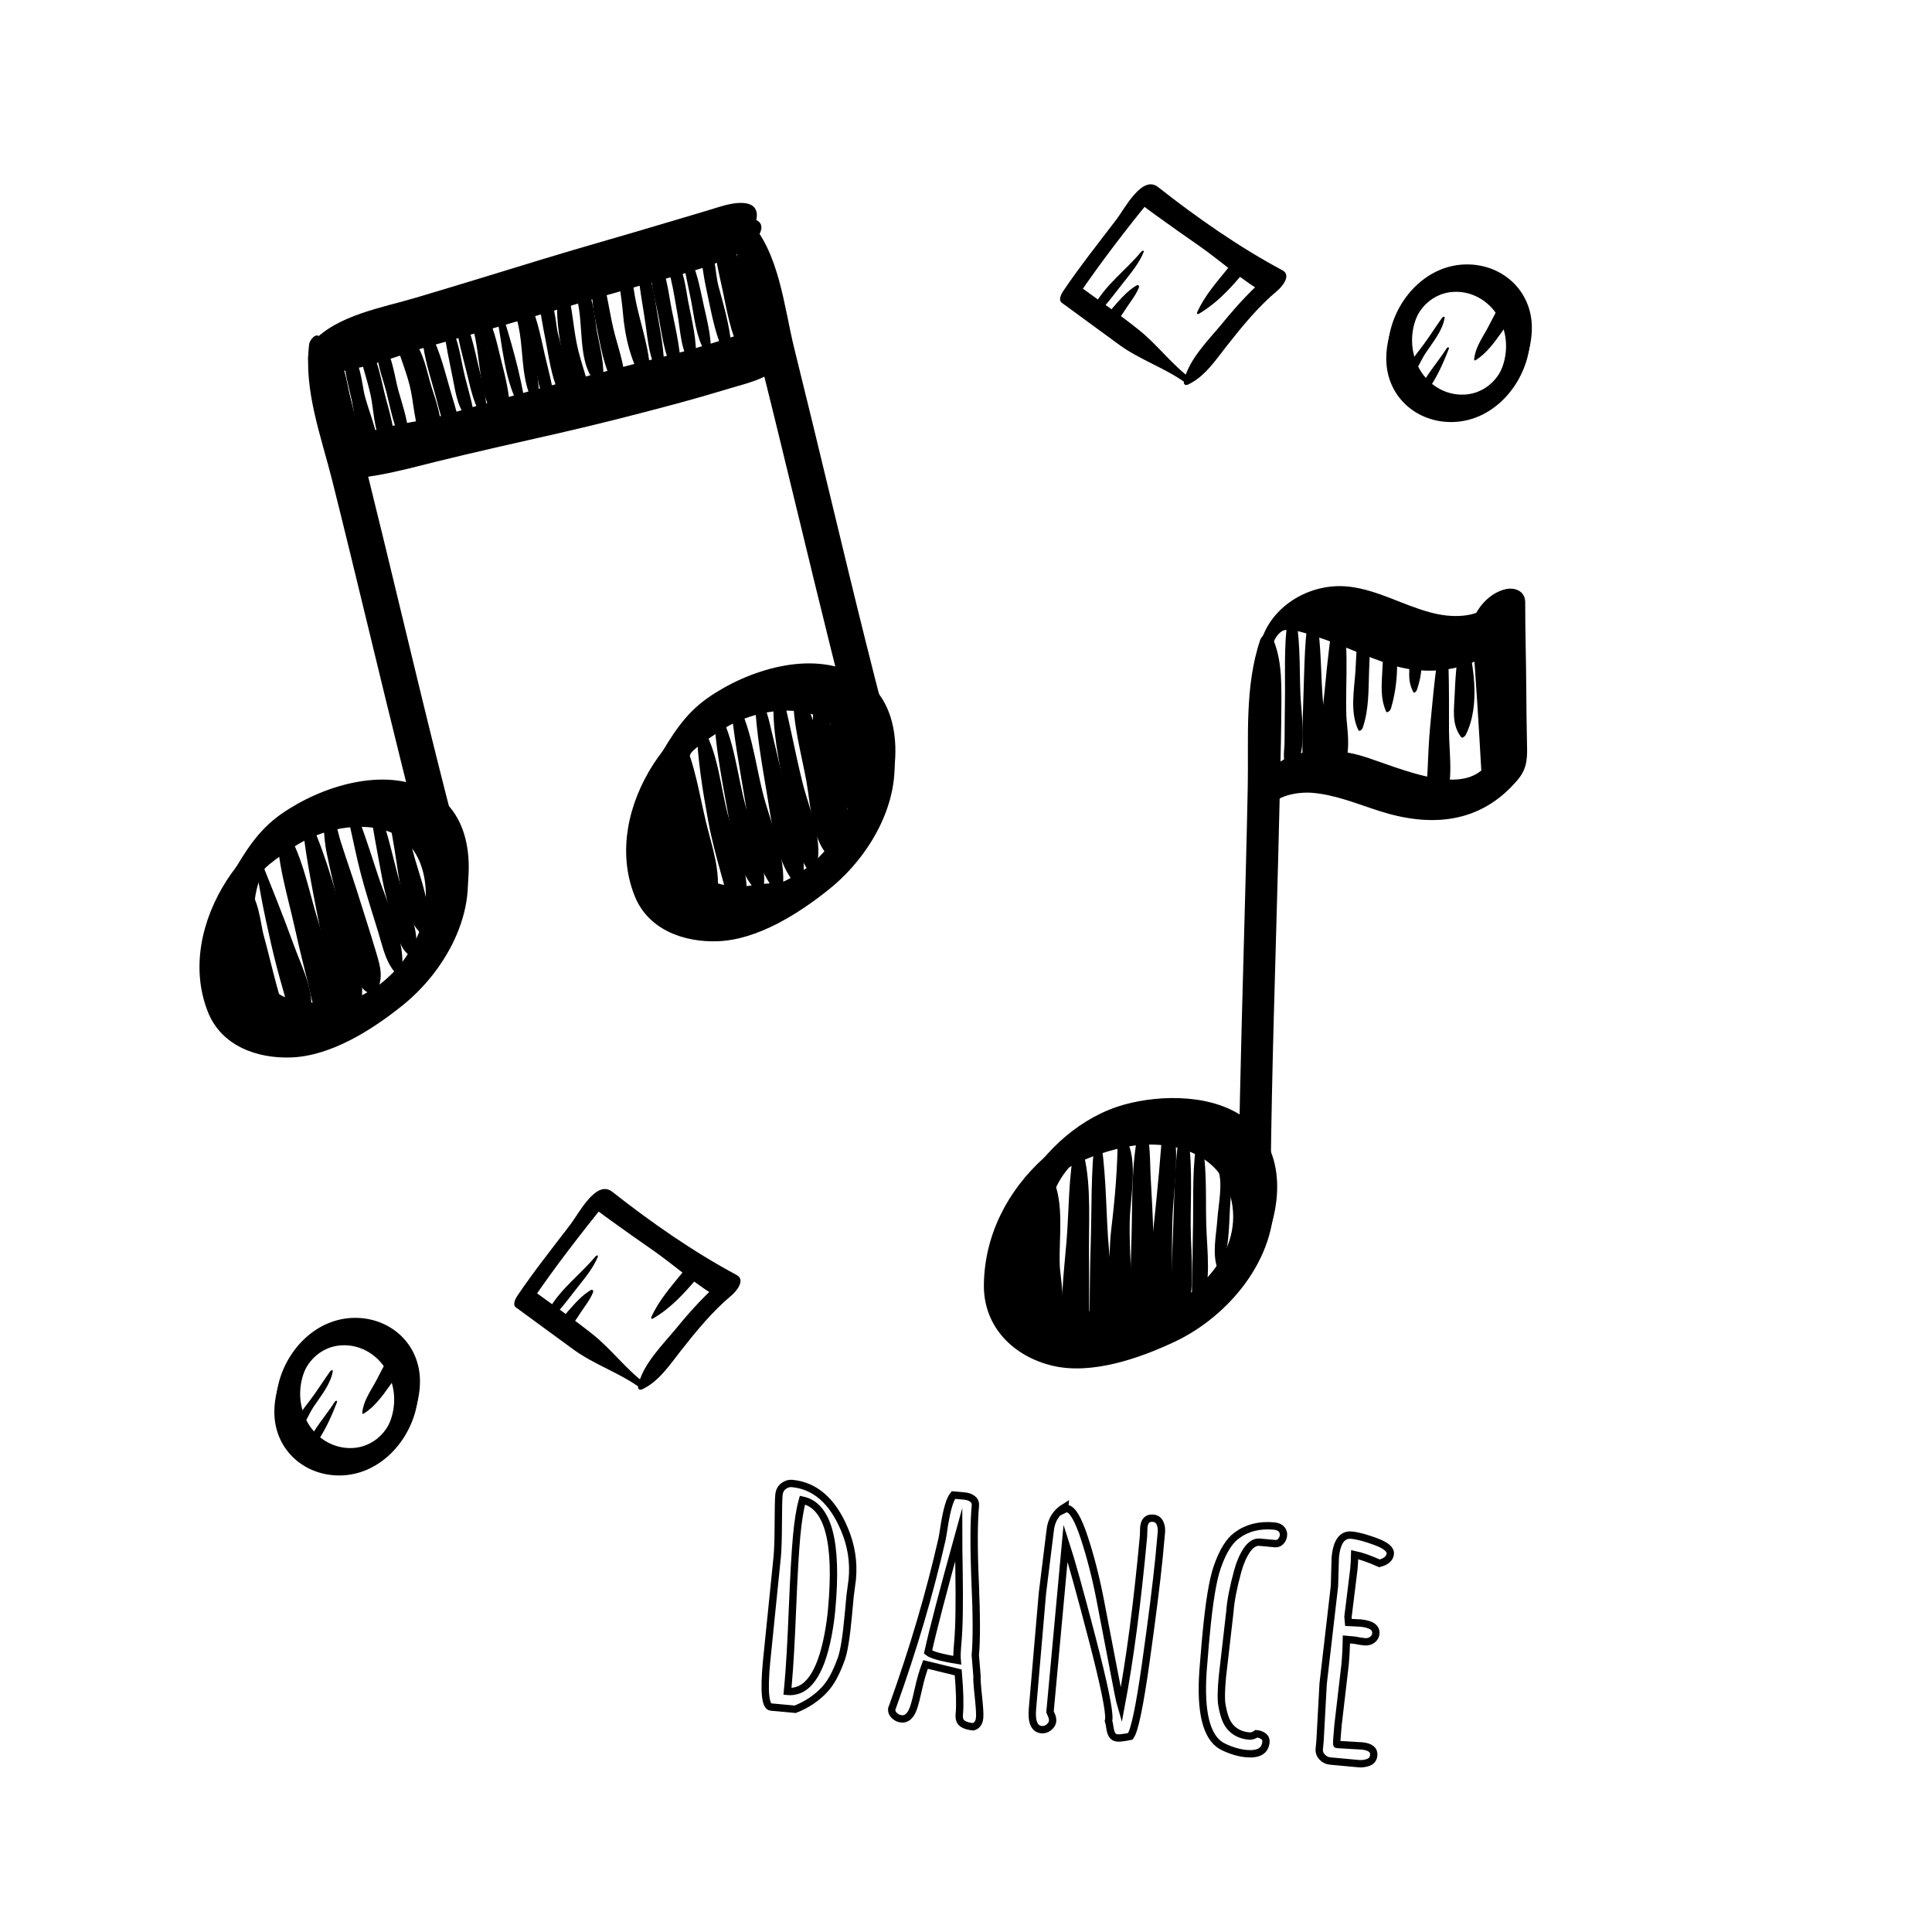 <?xml version="1.0" encoding="UTF-8" standalone="no"?>
<!-- Created with Inkscape (http://www.inkscape.org/) -->

<svg
   width="800"
   height="800"
   viewBox="0 0 211.667 211.667"
   version="1.1"
   id="svg16972"
   inkscape:version="1.1.2 (b8e25be833, 2022-02-05)"
   sodipodi:docname="musica.svg"
   xmlns:inkscape="http://www.inkscape.org/namespaces/inkscape"
   xmlns:sodipodi="http://sodipodi.sourceforge.net/DTD/sodipodi-0.dtd"
   xmlns="http://www.w3.org/2000/svg"
   xmlns:svg="http://www.w3.org/2000/svg">
  <sodipodi:namedview
     id="namedview16974"
     pagecolor="#505050"
     bordercolor="#ffffff"
     borderopacity="1"
     inkscape:pageshadow="0"
     inkscape:pageopacity="0"
     inkscape:pagecheckerboard="1"
     inkscape:document-units="mm"
     showgrid="false"
     units="px"
     inkscape:zoom="1.1830527"
     inkscape:cx="378.2587"
     inkscape:cy="383.75296"
     inkscape:window-width="2323"
     inkscape:window-height="1321"
     inkscape:window-x="2469"
     inkscape:window-y="-692"
     inkscape:window-maximized="1"
     inkscape:current-layer="layer1" />
  <defs
     id="defs16969">
    <clipPath
       clipPathUnits="userSpaceOnUse"
       id="clipPath2758">
      <path
         d="M 0,500 H 500 V 0 H 0 Z"
         id="path2756" />
    </clipPath>
    <clipPath
       clipPathUnits="userSpaceOnUse"
       id="clipPath3162">
      <path
         d="M 0,500 H 500 V 0 H 0 Z"
         id="path3160" />
    </clipPath>
  </defs>
  <g
     inkscape:label="Capa 1"
     inkscape:groupmode="layer"
     id="layer1">
    <g
       id="g2752"
       transform="matrix(1.836,0,0,-1.836,-423.741,262.127)">
      <g
         id="g2754"
         clip-path="url(#clipPath2758)">
        <g
           id="g2760"
           transform="translate(66.543,123.894)" />
        <g
           id="g2764"
           transform="translate(56.558,126.353)" />
        <g
           id="g2768"
           transform="translate(64.421,133.939)" />
        <g
           id="g2772"
           transform="translate(55.409,137.18)" />
        <g
           id="g2776"
           transform="translate(54.753,143.371)" />
        <g
           id="g2780"
           transform="translate(299.192,76.068)">
          <path
             d="m 0,0 c -2.323,-0.262 -4.288,-0.761 -6.087,-2.373 -2.186,-1.961 -3.568,-4.637 -3.599,-7.603 -0.024,-2.5 1.761,-4.257 4.083,-4.815 2.335,-0.561 5.184,0.43 7.305,1.429 3.22,1.516 6.109,4.969 5.906,8.7 -0.082,1.503 -0.8,2.964 -1.988,3.891 C 4.983,-0.274 4.2,0.101 3.437,0.347 2.166,0.756 1.204,0.526 -0.004,0.097 -0.102,0.062 -0.461,-0.266 -0.214,-0.34 c 0.748,-0.222 1.318,-0.431 2.123,-0.508 0.723,-0.068 1.487,-0.213 2.146,-0.529 1.138,-0.546 1.958,-1.751 2.147,-2.978 0.421,-2.734 -1.3,-5.426 -3.614,-6.751 -1.456,-0.833 -3.182,-1.242 -4.808,-0.707 -0.799,0.264 -1.607,0.255 -2.4,0.61 -0.755,0.337 -1.29,0.972 -1.596,1.723 -0.666,1.634 0.187,4.142 0.983,5.616 0.967,1.789 3.271,3.056 5.145,3.623 C -0.014,-0.219 0.151,0.018 0,0"
             style="fill:#000000;fill-opacity:1;fill-rule:nonzero;stroke:none"
             id="path2782" />
        </g>
        <g
           id="g2784"
           transform="translate(291.529,69.529)">
          <path
             d="M 0,0 C 0.889,1.076 1.564,2.726 2.813,3.447 3.886,4.068 5.028,4.484 6.233,4.756 8.772,5.326 11.92,4.652 12.682,1.889 13.618,-1.513 10.567,-4.384 7.64,-5.347 6.581,-5.695 4.988,-5.619 4.421,-6.801 3.666,-8.373 7.144,-7.312 7.519,-7.187 c 2.913,0.958 5.585,2.983 6.978,5.732 1.276,2.52 1.607,5.993 -0.844,7.905 C 11.738,7.945 8.607,7.95 6.365,7.331 3.808,6.624 1.631,4.666 0.328,2.392 -0.083,1.675 -0.435,0.774 -0.174,-0.044 -0.146,-0.131 -0.026,-0.032 0,0"
             style="fill:#000000;fill-opacity:1;fill-rule:nonzero;stroke:none"
             id="path2786" />
        </g>
        <g
           id="g2788"
           transform="translate(306.001,104.602)">
          <path
             d="m 0,0 c -0.948,-2.793 -0.692,-5.858 -0.749,-8.77 -0.063,-3.188 -0.15,-6.376 -0.237,-9.564 -0.082,-3.001 -0.164,-6.001 -0.229,-9.002 -0.031,-1.445 -0.056,-2.89 -0.074,-4.335 -0.01,-0.701 -0.019,-1.402 -0.017,-2.103 0.001,-0.696 0.35,-1.203 0.688,-1.783 0.125,-0.214 0.438,0.026 0.498,0.184 0.501,1.328 0.726,2.352 0.742,3.777 0.016,1.436 0.041,2.871 0.07,4.307 0.064,3.143 0.154,6.285 0.243,9.428 0.089,3.191 0.179,6.382 0.249,9.574 0.032,1.491 0.069,2.983 0.074,4.475 C 1.262,-2.4 1.278,-0.985 0.635,0.307 0.473,0.634 0.061,0.181 0,0"
             style="fill:#000000;fill-opacity:1;fill-rule:nonzero;stroke:none"
             id="path2790" />
        </g>
        <g
           id="g2792"
           transform="translate(306.302,102.902)">
          <path
             d="M 0,0 C 0.296,0.682 0.329,1.76 0.985,2.203 1.364,2.459 2.543,2.037 2.931,1.916 4.498,1.424 5.983,0.687 7.549,0.188 10.414,-0.727 14.045,0.184 15.312,3.14 L 12.323,2.393 c 0.248,-3.012 0.424,-6.034 0.595,-9.051 0.125,0.339 0.25,0.678 0.374,1.016 -1.506,-2.355 -6.013,0.076 -7.975,0.521 -1.361,0.309 -2.697,0.344 -3.993,-0.227 -0.723,-0.317 -1.368,-0.933 -1.739,-1.628 -0.332,-0.62 -0.036,-0.965 -0.141,-1.53 -0.103,-0.555 0.597,-0.164 0.726,0.091 0.416,0.825 1.782,1.04 2.622,0.975 1.367,-0.107 2.719,-0.673 4.015,-1.087 3.08,-0.986 6.04,-0.76 8.252,1.863 0.61,0.723 0.572,1.39 0.553,2.24 -0.023,1.07 -0.037,2.14 -0.042,3.21 -0.009,1.712 -0.067,3.425 -0.063,5.138 0.002,0.68 -0.623,0.924 -1.206,0.778 C 13.521,4.508 12.875,3.876 12.519,3.177 12.579,3.294 12.913,3.413 12.597,3.3 12.351,3.212 12.081,3.158 11.821,3.132 11.133,3.063 10.465,3.155 9.803,3.336 8.186,3.775 6.737,4.641 5.057,4.855 2.187,5.222 -0.785,2.971 -0.374,-0.094 -0.344,-0.326 -0.05,-0.116 0,0"
             style="fill:#000000;fill-opacity:1;fill-rule:nonzero;stroke:none"
             id="path2794" />
        </g>
        <g
           id="g2796"
           transform="translate(307.749,106.406)">
          <path
             d="m 0,0 c -0.349,-1.605 -0.264,-3.32 -0.273,-4.956 -0.006,-0.966 -0.026,-1.931 -0.027,-2.896 -0.001,-0.664 -0.217,-1.361 0.353,-1.791 0.08,-0.06 0.2,0.02 0.245,0.092 0.79,1.278 0.4,3.106 0.345,4.553 C 0.578,-3.339 0.671,-1.499 0.224,0.108 0.19,0.229 0.013,0.059 0,0"
             style="fill:#000000;fill-opacity:1;fill-rule:nonzero;stroke:none"
             id="path2798" />
        </g>
        <g
           id="g2800"
           transform="translate(308.958,106.401)">
          <path
             d="m 0,0 c -0.328,-1.62 -0.315,-3.321 -0.377,-4.97 -0.036,-0.97 -0.062,-1.939 -0.063,-2.912 -0.001,-0.701 -0.084,-1.31 0.439,-1.827 0.135,-0.134 0.356,0.091 0.413,0.201 0.716,1.386 0.421,3.087 0.327,4.596 C 0.637,-3.258 0.667,-1.484 0.261,0.127 0.226,0.267 0.014,0.069 0,0"
             style="fill:#000000;fill-opacity:1;fill-rule:nonzero;stroke:none"
             id="path2802" />
        </g>
        <g
           id="g2804"
           transform="translate(310.468,106.552)">
          <path
             d="m 0,0 c -0.278,-1.588 -0.463,-3.239 -0.612,-4.845 -0.138,-1.479 -0.475,-3.301 0.077,-4.72 0.052,-0.133 0.169,-0.19 0.305,-0.196 1.428,-0.068 0.925,2.459 0.898,3.262 C 0.594,-4.35 0.9,-1.95 0.274,0.132 0.231,0.276 0.014,0.076 0,0"
             style="fill:#000000;fill-opacity:1;fill-rule:nonzero;stroke:none"
             id="path2806" />
        </g>
        <g
           id="g2808"
           transform="translate(311.999,106.103)">
          <path
             d="m 0,0 c -0.256,-1.097 -0.247,-2.232 -0.319,-3.353 -0.075,-1.134 -0.341,-2.485 0.17,-3.543 0.064,-0.136 0.236,0.053 0.26,0.126 0.374,1.097 0.343,2.21 0.381,3.359 C 0.53,-2.269 0.648,-0.968 0.249,0.12 0.201,0.251 0.016,0.068 0,0"
             style="fill:#000000;fill-opacity:1;fill-rule:nonzero;stroke:none"
             id="path2810" />
        </g>
        <g
           id="g2812"
           transform="translate(313.584,105.2)">
          <path
             d="m 0,0 c -0.201,-0.782 -0.262,-1.568 -0.298,-2.375 -0.04,-0.882 -0.139,-1.674 0.215,-2.5 0.064,-0.151 0.263,0.061 0.286,0.139 0.448,1.446 0.535,3.409 0.059,4.863 C 0.215,0.268 0.018,0.068 0,0"
             style="fill:#000000;fill-opacity:1;fill-rule:nonzero;stroke:none"
             id="path2814" />
        </g>
        <g
           id="g2816"
           transform="translate(315.08,104.519)">
          <path
             d="m 0,0 c -0.181,-0.526 -0.168,-1.088 -0.187,-1.64 -0.021,-0.565 -0.015,-0.894 0.232,-1.4 0.054,-0.11 0.191,0.042 0.212,0.102 0.2,0.587 0.287,1.032 0.287,1.65 C 0.543,-0.806 0.588,-0.232 0.283,0.17 0.195,0.285 0.023,0.068 0,0"
             style="fill:#000000;fill-opacity:1;fill-rule:nonzero;stroke:none"
             id="path2818" />
        </g>
        <g
           id="g2820"
           transform="translate(316.848,104.98)">
          <path
             d="m 0,0 c -0.377,-1.782 -0.523,-3.62 -0.7,-5.431 -0.095,-0.961 -0.129,-1.933 -0.173,-2.897 -0.035,-0.753 -0.29,-1.833 0.408,-2.304 0.139,-0.094 0.329,0.027 0.407,0.152 0.826,1.325 0.479,3.145 0.471,4.652 C 0.403,-3.87 0.455,-1.859 0.241,0.088 0.225,0.242 0.018,0.083 0,0"
             style="fill:#000000;fill-opacity:1;fill-rule:nonzero;stroke:none"
             id="path2822" />
        </g>
        <g
           id="g2824"
           transform="translate(317.978,104.821)">
          <path
             d="m 0,0 c -0.223,-1.127 -0.332,-2.275 -0.374,-3.423 -0.033,-0.925 -0.213,-1.84 0.38,-2.612 0.078,-0.103 0.247,0.072 0.279,0.136 0.885,1.783 0.468,4.164 0.001,6.038 C 0.248,0.292 0.015,0.076 0,0"
             style="fill:#000000;fill-opacity:1;fill-rule:nonzero;stroke:none"
             id="path2826" />
        </g>
        <g
           id="g2828"
           transform="translate(293.284,72.299)">
          <path
             d="M 0,0 C -0.64,-1.816 -0.835,-3.939 -0.976,-5.855 -1.019,-6.425 -1.258,-9.65 0.165,-8.968 1.371,-8.389 0.79,-6.007 0.75,-5.025 0.687,-3.444 1.043,-1.303 0.323,0.156 0.241,0.324 0.031,0.091 0,0"
             style="fill:#000000;fill-opacity:1;fill-rule:nonzero;stroke:none"
             id="path2830" />
        </g>
        <g
           id="g2832"
           transform="translate(294.943,74.43)">
          <path
             d="m 0,0 c -0.396,-1.842 -0.351,-3.806 -0.501,-5.682 -0.155,-1.931 -0.476,-4.148 -0.099,-6.057 0.036,-0.092 0.099,-0.156 0.191,-0.19 l 0.313,-0.064 c 0.151,-0.03 0.265,0.066 0.356,0.175 0.631,0.75 0.583,1.452 0.584,2.406 C 0.845,-8.278 0.837,-7.145 0.835,-6.01 0.831,-4.069 0.988,-1.694 0.312,0.15 0.252,0.312 0.019,0.088 0,0"
             style="fill:#000000;fill-opacity:1;fill-rule:nonzero;stroke:none"
             id="path2834" />
        </g>
        <g
           id="g2836"
           transform="translate(296.141,74.973)">
          <path
             d="m 0,0 c -0.258,-2.148 -0.193,-4.359 -0.262,-6.521 -0.037,-1.152 -0.049,-2.303 -0.061,-3.456 -0.009,-0.786 -0.21,-1.766 0.462,-2.312 0.117,-0.096 0.27,0.064 0.324,0.158 0.953,1.68 0.422,4.247 0.307,6.106 C 0.643,-3.979 0.644,-1.854 0.278,0.166 0.249,0.325 0.01,0.082 0,0"
             style="fill:#000000;fill-opacity:1;fill-rule:nonzero;stroke:none"
             id="path2838" />
        </g>
        <g
           id="g2840"
           transform="translate(297.493,74.98)">
          <path
             d="m 0,0 c -0.008,-1.879 -0.157,-3.657 -0.382,-5.528 -0.135,-1.124 -0.097,-2.263 -0.092,-3.394 0.003,-0.841 -0.336,-2.363 0.562,-2.807 0.085,-0.042 0.203,0.059 0.246,0.121 0.616,0.89 0.526,1.753 0.485,2.812 -0.048,1.263 -0.132,2.532 -0.1,3.797 C 0.755,-3.562 1.336,-1 0.239,0.172 0.153,0.264 0,0.081 0,0"
             style="fill:#000000;fill-opacity:1;fill-rule:nonzero;stroke:none"
             id="path2842" />
        </g>
        <g
           id="g2844"
           transform="translate(299.006,75.369)">
          <path
             d="m 0,0 0.047,0.073 c -0.088,0.016 -0.177,0.032 -0.266,0.049 -0.507,-2.059 -0.407,-4.416 -0.47,-6.53 -0.035,-1.137 -0.071,-2.273 -0.078,-3.41 -0.005,-0.84 -0.368,-2.317 0.435,-2.831 0.184,-0.119 0.425,0.031 0.529,0.197 0.505,0.794 0.492,1.415 0.486,2.367 -0.008,1.274 -0.03,2.547 -0.069,3.821 C 0.58,-5.163 0.523,-4.064 0.46,-2.965 0.398,-1.898 0.456,-0.735 0.127,0.288 0.072,0.462 -0.164,0.235 -0.202,0.167 -0.242,0.094 -0.248,0.057 -0.262,-0.032 -0.293,-0.235 -0.049,-0.09 0,0"
             style="fill:#000000;fill-opacity:1;fill-rule:nonzero;stroke:none"
             id="path2846" />
        </g>
        <g
           id="g2848"
           transform="translate(300.228,76.28)">
          <path
             d="m 0,0 c -0.153,-2.323 -0.366,-4.609 -0.616,-6.927 -0.132,-1.218 -0.136,-2.443 -0.136,-3.667 -0.001,-0.791 -0.207,-1.816 0.536,-2.286 0.083,-0.053 0.226,0.068 0.265,0.13 0.563,0.892 0.504,1.729 0.475,2.771 -0.032,1.201 -0.027,2.401 0.003,3.602 0.052,2.061 0.599,4.592 -0.236,6.551 C 0.223,0.334 0.007,0.096 0,0"
             style="fill:#000000;fill-opacity:1;fill-rule:nonzero;stroke:none"
             id="path2850" />
        </g>
        <g
           id="g2852"
           transform="translate(301.222,75.407)">
          <path
             d="m 0,0 c -0.367,-2.041 -0.344,-4.171 -0.431,-6.238 -0.046,-1.113 -0.084,-2.223 -0.101,-3.335 -0.014,-0.806 -0.119,-1.583 0.404,-2.24 0.086,-0.107 0.269,0.076 0.302,0.148 0.807,1.757 0.453,4.041 0.45,5.934 C 0.62,-3.792 0.767,-1.733 0.361,0.174 0.321,0.366 0.018,0.097 0,0"
             style="fill:#000000;fill-opacity:1;fill-rule:nonzero;stroke:none"
             id="path2854" />
        </g>
        <g
           id="g2856"
           transform="translate(302.248,74.852)">
          <path
             d="m 0,0 c -0.316,-1.621 -0.234,-3.345 -0.258,-4.992 -0.014,-0.977 -0.038,-1.954 -0.042,-2.932 -0.003,-0.781 -0.155,-1.609 0.269,-2.296 0.066,-0.106 0.216,0.013 0.25,0.092 0.646,1.517 0.349,3.413 0.307,5.026 C 0.482,-3.409 0.598,-1.556 0.199,0.097 0.173,0.203 0.01,0.053 0,0"
             style="fill:#000000;fill-opacity:1;fill-rule:nonzero;stroke:none"
             id="path2858" />
        </g>
        <g
           id="g2860"
           transform="translate(303.465,72.974)">
          <path
             d="m 0,0 c 0.335,-0.714 0.021,-2.194 -0.026,-2.952 -0.061,-0.96 -0.337,-2.091 0.032,-3.02 0.058,-0.147 0.252,0.061 0.274,0.132 0.359,1.143 0.392,2.323 0.443,3.512 0.03,0.694 0.276,2.165 -0.478,2.573 C 0.141,0.302 -0.049,0.103 0,0"
             style="fill:#000000;fill-opacity:1;fill-rule:nonzero;stroke:none"
             id="path2862" />
        </g>
        <g
           id="g2864"
           transform="translate(249.899,94.478)">
          <path
             d="m 0,0 c -2.315,-0.927 -4.178,-2.075 -5.566,-4.227 -1.493,-2.314 -2.176,-5.235 -1.129,-7.871 0.806,-2.029 2.946,-2.788 4.977,-2.709 2.378,0.092 4.813,1.643 6.629,3.1 2.691,2.156 4.772,5.994 3.554,9.482 C 7.979,-0.831 6.841,0.286 5.466,0.789 3.489,1.512 1.645,1.187 -0.059,0.056 -0.153,-0.006 -0.35,-0.333 -0.107,-0.333 c 2.576,0.005 5.738,0.943 7.031,-2.092 1.088,-2.554 -0.12,-5.5 -2.005,-7.313 -0.565,-0.544 -1.242,-0.975 -1.958,-1.289 -0.806,-0.354 -1.544,-0.278 -2.383,-0.414 -1.496,-0.245 -2.911,-0.052 -3.894,1.189 -0.559,0.707 -0.622,1.761 -0.642,2.615 -0.022,0.911 -0.043,1.932 0.162,2.823 0.447,1.944 2.184,3.618 3.83,4.618 C 0.136,-0.134 0.163,0.065 0,0"
             style="fill:#000000;fill-opacity:1;fill-rule:nonzero;stroke:none"
             id="path2866" />
        </g>
        <g
           id="g2868"
           transform="translate(244.305,86.571)">
          <path
             d="M 0,0 C 0.557,1.086 0.916,2.249 1.476,3.336 1.995,4.343 3.073,5.03 3.99,5.641 5.622,6.727 8.08,7.28 9.914,6.488 12.084,5.552 12.256,2.417 11.489,0.547 10.982,-0.688 10.275,-1.646 9.228,-2.48 8.262,-3.251 6.992,-3.572 6.134,-4.451 5.908,-4.682 5.458,-5.431 5.996,-5.614 c 1.26,-0.429 3.15,1.172 4.073,1.906 1.286,1.025 2.671,2.447 3.402,3.939 1.307,2.671 1.735,7.121 -1.344,8.786 C 9.403,10.49 5.626,9.278 3.259,7.616 1.885,6.651 1.126,5.39 0.303,3.981 -0.348,2.869 -0.993,1.074 -0.179,-0.087 -0.131,-0.155 -0.02,-0.038 0,0"
             style="fill:#000000;fill-opacity:1;fill-rule:nonzero;stroke:none"
             id="path2870" />
        </g>
        <g
           id="g2872"
           transform="translate(275.361,101.413)">
          <path
             d="m 0,0 c -2.316,-0.926 -4.179,-2.074 -5.567,-4.226 -1.495,-2.314 -2.178,-5.235 -1.13,-7.872 0.805,-2.028 2.946,-2.789 4.976,-2.71 2.378,0.094 4.815,1.646 6.63,3.102 C 7.6,-9.549 9.68,-5.712 8.463,-2.225 7.977,-0.831 6.84,0.286 5.465,0.789 3.488,1.513 1.644,1.187 -0.06,0.056 -0.153,-0.007 -0.35,-0.333 -0.107,-0.333 2.468,-0.328 5.63,0.61 6.922,-2.425 8.01,-4.979 6.801,-7.924 4.916,-9.737 c -0.564,-0.544 -1.242,-0.975 -1.957,-1.288 -0.806,-0.354 -1.544,-0.281 -2.383,-0.416 -1.498,-0.244 -2.911,-0.053 -3.894,1.19 -0.56,0.706 -0.623,1.761 -0.643,2.615 -0.021,0.911 -0.043,1.932 0.163,2.822 0.448,1.945 2.185,3.619 3.832,4.618 C 0.136,-0.134 0.163,0.065 0,0"
             style="fill:#000000;fill-opacity:1;fill-rule:nonzero;stroke:none"
             id="path2874" />
        </g>
        <g
           id="g2876"
           transform="translate(269.765,93.508)">
          <path
             d="M 0,0 C 0.557,1.086 0.915,2.248 1.476,3.335 1.995,4.341 3.072,5.028 3.989,5.639 5.62,6.724 8.08,7.276 9.913,6.486 12.085,5.55 12.255,2.414 11.488,0.544 10.981,-0.69 10.274,-1.648 9.228,-2.482 8.262,-3.252 6.992,-3.573 6.134,-4.451 5.908,-4.682 5.459,-5.431 5.996,-5.614 c 1.259,-0.43 3.15,1.171 4.072,1.905 1.286,1.024 2.672,2.446 3.402,3.938 1.306,2.67 1.737,7.121 -1.344,8.786 C 9.403,10.486 5.626,9.274 3.258,7.613 1.885,6.649 1.126,5.388 0.303,3.98 -0.349,2.868 -0.993,1.074 -0.179,-0.088 -0.132,-0.155 -0.02,-0.038 0,0"
             style="fill:#000000;fill-opacity:1;fill-rule:nonzero;stroke:none"
             id="path2878" />
        </g>
        <g
           id="g2880"
           transform="translate(249.245,122.248)">
          <path
             d="m 0,0 c -0.338,-2.757 0.713,-5.508 1.376,-8.152 0.734,-2.928 1.444,-5.863 2.155,-8.797 0.667,-2.755 1.335,-5.51 2.019,-8.26 0.346,-1.393 0.7,-2.784 1.059,-4.174 0.173,-0.669 0.33,-1.345 0.555,-1.999 0.166,-0.485 0.725,-0.837 1.091,-1.163 0.172,-0.151 0.468,0.131 0.495,0.298 0.209,1.27 0.249,2.124 -0.078,3.377 -0.36,1.378 -0.71,2.76 -1.056,4.141 -0.721,2.887 -1.418,5.781 -2.115,8.673 -0.708,2.938 -1.417,5.875 -2.145,8.809 C 2.747,-4.791 2.458,-1.437 0.61,0.439 0.374,0.681 0.024,0.199 0,0"
             style="fill:#000000;fill-opacity:1;fill-rule:nonzero;stroke:none"
             id="path2882" />
        </g>
        <g
           id="g2884"
           transform="translate(274.836,129.217)">
          <path
             d="m 0,0 c -0.337,-2.757 0.715,-5.508 1.378,-8.151 0.734,-2.929 1.444,-5.864 2.155,-8.798 0.667,-2.754 1.334,-5.508 2.018,-8.258 0.346,-1.393 0.699,-2.784 1.058,-4.174 0.173,-0.669 0.329,-1.345 0.554,-1.999 0.166,-0.484 0.726,-0.837 1.091,-1.162 0.172,-0.151 0.468,0.131 0.495,0.298 0.209,1.27 0.249,2.124 -0.077,3.376 -0.36,1.378 -0.709,2.76 -1.055,4.141 -0.721,2.887 -1.417,5.78 -2.114,8.671 -0.708,2.939 -1.417,5.876 -2.145,8.809 -0.61,2.456 -0.899,5.81 -2.747,7.686 C 0.374,0.681 0.025,0.199 0,0"
             style="fill:#000000;fill-opacity:1;fill-rule:nonzero;stroke:none"
             id="path2886" />
        </g>
        <g
           id="g2888"
           transform="translate(251.459,114.606)">
          <path
             d="m 0,0 c 0.49,-0.451 1.17,-0.307 1.778,-0.206 1.187,0.197 2.35,0.515 3.517,0.805 2.455,0.609 4.929,1.154 7.394,1.717 2.297,0.526 4.582,1.108 6.857,1.718 1.127,0.303 2.247,0.625 3.364,0.962 1.16,0.35 2.469,0.61 3.22,1.658 0.213,0.298 0.436,0.71 0.432,1.089 -0.013,1.074 -1.539,0.719 -2.181,0.52 C 23.281,7.922 22.175,7.604 21.072,7.272 18.646,6.542 16.204,5.863 13.78,5.124 11.266,4.357 8.752,3.58 6.232,2.831 4.216,2.231 1.524,1.79 0.044,0.177 0.01,0.139 -0.054,0.049 0,0"
             style="fill:#000000;fill-opacity:1;fill-rule:nonzero;stroke:none"
             id="path2890" />
        </g>
        <g
           id="g2892"
           transform="translate(249.398,122.181)">
          <path
             d="m 0,0 c 0.49,-0.452 1.169,-0.307 1.777,-0.206 1.188,0.197 2.35,0.515 3.517,0.805 2.455,0.608 4.93,1.154 7.395,1.717 2.297,0.526 4.581,1.108 6.857,1.718 1.127,0.303 2.246,0.625 3.363,0.962 1.16,0.35 2.469,0.61 3.22,1.658 0.213,0.297 0.436,0.71 0.433,1.089 -0.014,1.074 -1.54,0.719 -2.181,0.52 C 23.281,7.921 22.174,7.604 21.071,7.272 18.646,6.542 16.203,5.863 13.779,5.124 11.265,4.356 8.751,3.58 6.231,2.831 4.215,2.231 1.524,1.79 0.044,0.177 0.01,0.139 -0.054,0.049 0,0"
             style="fill:#000000;fill-opacity:1;fill-rule:nonzero;stroke:none"
             id="path2894" />
        </g>
        <g
           id="g2896"
           transform="translate(249.224,121.06)">
          <path
             d="m 0,0 c 0.346,-1.479 5.844,0.663 6.645,0.891 2.151,0.613 4.307,1.21 6.454,1.838 2.167,0.632 4.331,1.273 6.503,1.891 2.149,0.613 4.407,1.083 6.388,2.151 0.433,0.235 1.588,1.444 0.673,1.827 C 25.718,8.993 24.52,8.733 23.571,8.458 22.339,8.101 21.101,7.77 19.869,7.42 17.237,6.675 14.616,5.894 11.988,5.137 9.542,4.433 7.086,3.768 4.637,3.08 3.294,2.704 -0.473,2.022 0,0"
             style="fill:#000000;fill-opacity:1;fill-rule:nonzero;stroke:none"
             id="path2898" />
        </g>
        <g
           id="g2900"
           transform="translate(251.389,114.577)">
          <path
             d="m 0,0 c 0.562,-0.043 1.146,0.206 1.695,0.312 1.085,0.206 2.15,0.429 3.217,0.721 2.236,0.612 4.455,1.28 6.695,1.874 2.285,0.607 4.58,1.173 6.867,1.771 2.232,0.584 4.387,1.4 6.603,2.032 0.613,0.174 1.18,0.708 1.336,1.336 C 26.55,8.592 26.172,9.003 25.612,8.847 23.557,8.272 21.56,7.546 19.485,7.033 17.196,6.467 14.913,5.872 12.631,5.281 10.377,4.697 8.141,4.052 5.9,3.419 4.194,2.938 2.069,2.859 0.501,2.002 -0.01,1.723 -1.31,0.1 0,0"
             style="fill:#000000;fill-opacity:1;fill-rule:nonzero;stroke:none"
             id="path2902" />
        </g>
        <g
           id="g2904"
           transform="translate(250.556,121.864)">
          <path
             d="M 0,0 C -0.113,-1.23 0.147,-2.498 0.381,-3.704 0.541,-4.53 0.683,-6.597 1.618,-6.848 1.771,-6.889 1.923,-6.733 1.961,-6.6 2.234,-5.644 1.548,-4.446 1.3,-3.501 0.988,-2.31 0.865,-0.93 0.253,0.15 0.178,0.282 0.008,0.089 0,0"
             style="fill:#000000;fill-opacity:1;fill-rule:nonzero;stroke:none"
             id="path2906" />
        </g>
        <g
           id="g2908"
           transform="translate(251.345,121.489)">
          <path
             d="m 0,0 c -0.03,-0.856 0.266,-1.773 0.44,-2.606 0.252,-1.204 0.387,-3.189 1.35,-4.028 0.094,-0.082 0.256,0.071 0.271,0.163 0.213,1.343 -0.503,2.856 -0.848,4.15 C 1.06,-1.746 0.954,0.038 0.218,0.186 0.114,0.206 0.004,0.102 0,0"
             style="fill:#000000;fill-opacity:1;fill-rule:nonzero;stroke:none"
             id="path2910" />
        </g>
        <g
           id="g2912"
           transform="translate(252.097,122.468)">
          <path
             d="M 0,0 C 0.164,-1.091 0.562,-2.157 0.806,-3.237 1.041,-4.28 1.016,-6.077 1.925,-6.759 2,-6.815 2.108,-6.71 2.125,-6.639 2.391,-5.476 1.908,-4.26 1.636,-3.126 1.368,-2.009 1.13,-0.634 0.335,0.241 0.226,0.362 -0.018,0.12 0,0"
             style="fill:#000000;fill-opacity:1;fill-rule:nonzero;stroke:none"
             id="path2914" />
        </g>
        <g
           id="g2916"
           transform="translate(253.317,122.252)">
          <path
             d="m 0,0 c -0.146,-0.938 0.304,-1.975 0.535,-2.878 0.283,-1.104 0.458,-2.274 1.097,-3.237 0.076,-0.116 0.263,0.11 0.263,0.189 10e-4,1.09 -0.335,2.074 -0.636,3.113 C 1.015,-1.966 0.88,-0.484 0.212,0.128 0.14,0.194 0.011,0.071 0,0"
             style="fill:#000000;fill-opacity:1;fill-rule:nonzero;stroke:none"
             id="path2918" />
        </g>
        <g
           id="g2920"
           transform="translate(254.439,122.298)">
          <path
             d="m 0,0 c 0.267,-0.979 0.684,-1.878 0.885,-2.898 0.204,-1.033 0.231,-2.347 0.896,-3.202 0.08,-0.103 0.235,0.101 0.24,0.172 0.085,1.174 -0.24,2.341 -0.509,3.478 C 1.356,-1.797 1.067,0.072 0.234,0.234 0.118,0.257 -0.033,0.122 0,0"
             style="fill:#000000;fill-opacity:1;fill-rule:nonzero;stroke:none"
             id="path2922" />
        </g>
        <g
           id="g2924"
           transform="translate(255.264,122.368)">
          <path
             d="M 0,0 C -0.099,-0.947 0.281,-1.911 0.526,-2.818 0.805,-3.853 0.97,-4.927 1.645,-5.779 1.717,-5.87 1.856,-5.69 1.86,-5.624 1.915,-4.59 1.617,-3.722 1.3,-2.742 1.008,-1.841 0.83,-0.582 0.167,0.12 0.104,0.187 0.005,0.054 0,0"
             style="fill:#000000;fill-opacity:1;fill-rule:nonzero;stroke:none"
             id="path2926" />
        </g>
        <g
           id="g2928"
           transform="translate(256.405,122.305)">
          <path
             d="M 0,0 C 0.033,0.14 0.069,0.278 0.107,0.417 -0.06,0.355 -0.226,0.295 -0.393,0.233 -0.312,-0.888 0.069,-1.979 0.359,-3.062 0.669,-4.218 0.913,-5.436 1.646,-6.4 1.73,-6.514 1.905,-6.291 1.908,-6.211 1.955,-5.038 1.62,-4.044 1.291,-2.927 0.956,-1.789 0.666,-0.514 0.105,0.53 -0.028,0.779 -0.491,0.389 -0.383,0.181 -0.316,0.088 -0.276,-0.015 -0.261,-0.127 -0.228,-0.27 -0.016,-0.064 0,0"
             style="fill:#000000;fill-opacity:1;fill-rule:nonzero;stroke:none"
             id="path2930" />
        </g>
        <g
           id="g2932"
           transform="translate(257.275,123.19)">
          <path
             d="M 0,0 C 0.112,-1.007 0.349,-2.001 0.539,-2.995 0.725,-3.966 0.87,-4.977 1.641,-5.659 1.716,-5.726 1.851,-5.591 1.844,-5.513 1.765,-4.609 1.48,-3.772 1.266,-2.896 1.009,-1.852 0.907,-0.725 0.38,0.227 0.278,0.409 -0.017,0.149 0,0"
             style="fill:#000000;fill-opacity:1;fill-rule:nonzero;stroke:none"
             id="path2934" />
        </g>
        <g
           id="g2936"
           transform="translate(258.317,123.412)">
          <path
             d="M 0,0 C 0.028,0.071 0.058,0.144 0.086,0.215 -0.044,0.199 -0.173,0.183 -0.303,0.167 -0.223,-0.865 0.09,-1.894 0.335,-2.898 0.576,-3.884 0.76,-4.826 1.329,-5.68 1.389,-5.77 1.532,-5.594 1.532,-5.533 1.538,-4.579 1.347,-3.756 1.115,-2.837 0.844,-1.761 0.648,-0.56 0.14,0.431 0.018,0.669 -0.443,0.261 -0.271,0.082 -0.242,0.024 -0.215,-0.033 -0.187,-0.09 -0.162,-0.194 -0.013,-0.044 0,0"
             style="fill:#000000;fill-opacity:1;fill-rule:nonzero;stroke:none"
             id="path2938" />
        </g>
        <g
           id="g2940"
           transform="translate(258.821,123.781)">
          <path
             d="m 0,0 c 0.794,-1.984 0.319,-4.67 1.802,-6.369 0.068,-0.079 0.185,0.077 0.191,0.138 0.126,1.497 -0.58,2.942 -0.921,4.378 C 0.932,-1.258 0.857,-0.072 0.256,0.256 0.144,0.316 -0.043,0.107 0,0"
             style="fill:#000000;fill-opacity:1;fill-rule:nonzero;stroke:none"
             id="path2942" />
        </g>
        <g
           id="g2944"
           transform="translate(259.486,124.001)">
          <path
             d="m 0,0 c 0.059,-0.899 0.323,-1.767 0.521,-2.644 0.249,-1.108 0.4,-2.25 0.982,-3.244 0.069,-0.117 0.243,0.051 0.24,0.144 -0.029,1.063 -0.286,2.063 -0.546,3.09 C 0.955,-1.698 0.772,-0.672 0.227,0.163 0.164,0.261 -0.005,0.071 0,0"
             style="fill:#000000;fill-opacity:1;fill-rule:nonzero;stroke:none"
             id="path2946" />
        </g>
        <g
           id="g2948"
           transform="translate(260.378,124.206)">
          <path
             d="m 0,0 c 0.42,-1.937 0.465,-4.253 1.562,-5.956 0.059,-0.093 0.237,0.09 0.226,0.164 C 1.501,-3.774 0.894,-1.738 0.285,0.205 0.236,0.361 -0.028,0.129 0,0"
             style="fill:#000000;fill-opacity:1;fill-rule:nonzero;stroke:none"
             id="path2950" />
        </g>
        <g
           id="g2952"
           transform="translate(261.185,124.724)">
          <path
             d="M 0,0 C 1.151,-1.786 0.377,-4.405 1.557,-6.156 1.621,-6.252 1.77,-6.063 1.772,-6.001 1.816,-4.818 1.581,-3.662 1.348,-2.506 1.162,-1.585 1.04,-0.306 0.149,0.176 0.07,0.22 -0.045,0.07 0,0"
             style="fill:#000000;fill-opacity:1;fill-rule:nonzero;stroke:none"
             id="path2954" />
        </g>
        <g
           id="g2956"
           transform="translate(261.967,124.971)">
          <path
             d="M 0,0 C 0.11,-1.104 0.396,-2.198 0.628,-3.282 0.885,-4.481 0.981,-5.816 1.655,-6.863 1.729,-6.98 1.918,-6.752 1.918,-6.674 1.924,-5.523 1.577,-4.429 1.324,-3.313 1.062,-2.153 0.834,-0.896 0.24,0.143 0.174,0.258 -0.01,0.095 0,0"
             style="fill:#000000;fill-opacity:1;fill-rule:nonzero;stroke:none"
             id="path2958" />
        </g>
        <g
           id="g2960"
           transform="translate(262.969,125.038)">
          <path
             d="m 0,0 c 0.034,-0.862 0.235,-1.792 0.398,-2.642 0.246,-1.28 0.399,-2.672 1.19,-3.737 0.081,-0.108 0.249,0.106 0.252,0.182 0.053,1.382 -0.396,2.73 -0.729,4.066 C 0.972,-1.575 0.945,0.035 0.294,0.252 0.164,0.295 -0.005,0.126 0,0"
             style="fill:#000000;fill-opacity:1;fill-rule:nonzero;stroke:none"
             id="path2962" />
        </g>
        <g
           id="g2964"
           transform="translate(264.537,125.006)">
          <path
             d="M 0,0 C 0.031,0.084 0.062,0.169 0.093,0.254 -0.086,0.231 -0.266,0.209 -0.444,0.187 c -0.155,-1.205 0.055,-2.414 0.263,-3.599 0.212,-1.207 0.417,-2.634 1.493,-3.365 0.102,-0.069 0.256,0.075 0.252,0.181 -0.046,1.196 -0.5,2.269 -0.791,3.42 C 0.472,-1.98 0.444,-0.728 0.118,0.458 0.041,0.739 -0.577,0.322 -0.442,0.056 -0.4,-0.015 -0.369,-0.089 -0.349,-0.168 -0.283,-0.361 -0.027,-0.085 0,0"
             style="fill:#000000;fill-opacity:1;fill-rule:nonzero;stroke:none"
             id="path2966" />
        </g>
        <g
           id="g2968"
           transform="translate(265.473,125.236)">
          <path
             d="M 0,0 0.094,0.182 C -0.061,0.143 -0.215,0.104 -0.369,0.065 0.278,-1.564 -0.376,-4.213 1.03,-5.463 1.138,-5.559 1.282,-5.366 1.293,-5.273 1.418,-4.229 1.142,-3.298 0.949,-2.275 0.821,-1.597 0.743,0.054 0.131,0.49 -0.095,0.65 -0.506,0.245 -0.34,0.02 -0.309,-0.033 -0.267,-0.074 -0.213,-0.104 -0.137,-0.162 -0.031,-0.067 0,0"
             style="fill:#000000;fill-opacity:1;fill-rule:nonzero;stroke:none"
             id="path2970" />
        </g>
        <g
           id="g2972"
           transform="translate(266.401,126.08)">
          <path
             d="M 0,0 C 0.061,0.089 0.121,0.177 0.182,0.266 0.055,0.268 -0.072,0.27 -0.2,0.271 -0.408,-0.852 -0.176,-1.957 0.048,-3.063 0.308,-4.357 0.56,-5.796 1.412,-6.834 1.507,-6.949 1.682,-6.721 1.687,-6.636 1.76,-5.459 1.415,-4.477 1.105,-3.35 0.76,-2.09 0.646,-0.75 0.235,0.481 0.16,0.706 -0.232,0.387 -0.206,0.218 -0.184,0.13 -0.18,0.041 -0.194,-0.049 -0.2,-0.179 -0.023,-0.039 0,0"
             style="fill:#000000;fill-opacity:1;fill-rule:nonzero;stroke:none"
             id="path2974" />
        </g>
        <g
           id="g2976"
           transform="translate(267.72,126.402)">
          <path
             d="M 0,0 C 0.088,-0.179 0.055,-0.739 0.082,-0.944 0.143,-1.396 0.21,-1.852 0.247,-2.306 0.36,-3.69 0.743,-5.443 1.603,-6.547 1.689,-6.66 1.861,-6.437 1.865,-6.357 1.956,-4.623 1.253,-2.973 0.954,-1.273 0.9,-0.969 0.749,0.546 0.141,0.232 0.075,0.198 -0.044,0.088 0,0"
             style="fill:#000000;fill-opacity:1;fill-rule:nonzero;stroke:none"
             id="path2978" />
        </g>
        <g
           id="g2980"
           transform="translate(268.862,126.84)">
          <path
             d="M 0,0 C 0.057,-1.136 0.292,-2.275 0.453,-3.4 0.606,-4.477 0.677,-5.514 1.268,-6.448 1.36,-6.596 1.57,-6.386 1.571,-6.268 1.587,-5.029 1.336,-3.859 1.135,-2.641 0.976,-1.673 0.85,-0.615 0.299,0.215 0.215,0.343 -0.005,0.093 0,0"
             style="fill:#000000;fill-opacity:1;fill-rule:nonzero;stroke:none"
             id="path2982" />
        </g>
        <g
           id="g2984"
           transform="translate(269.613,127.55)">
          <path
             d="M 0,0 C -0.153,-1.224 0.289,-2.603 0.506,-3.81 0.732,-5.07 0.89,-6.276 1.604,-7.357 1.668,-7.452 1.819,-7.266 1.82,-7.202 1.839,-5.834 1.54,-4.599 1.268,-3.265 1.059,-2.242 0.937,-0.638 0.191,0.138 0.118,0.215 0.008,0.062 0,0"
             style="fill:#000000;fill-opacity:1;fill-rule:nonzero;stroke:none"
             id="path2986" />
        </g>
        <g
           id="g2988"
           transform="translate(270.533,127.232)">
          <path
             d="M 0,0 C 0.193,-0.253 0.222,-0.806 0.295,-1.106 0.461,-1.796 0.561,-2.503 0.689,-3.2 0.871,-4.183 0.876,-5.423 1.518,-6.24 1.605,-6.354 1.774,-6.13 1.78,-6.051 1.873,-4.826 1.559,-3.625 1.323,-2.428 1.191,-1.755 1.034,0.01 0.239,0.282 0.113,0.325 -0.09,0.119 0,0"
             style="fill:#000000;fill-opacity:1;fill-rule:nonzero;stroke:none"
             id="path2990" />
        </g>
        <g
           id="g2992"
           transform="translate(271.558,127.481)">
          <path
             d="M 0,0 C 0.075,-0.855 0.288,-1.703 0.457,-2.545 0.675,-3.631 0.754,-4.791 1.331,-5.756 1.427,-5.917 1.661,-5.687 1.66,-5.56 1.646,-4.653 1.432,-3.817 1.233,-2.937 1.001,-1.901 0.825,-0.757 0.267,0.159 0.189,0.283 -0.009,0.106 0,0"
             style="fill:#000000;fill-opacity:1;fill-rule:nonzero;stroke:none"
             id="path2994" />
        </g>
        <g
           id="g2996"
           transform="translate(272.535,128.346)">
          <path
             d="M 0,0 C 0.086,-0.929 0.214,-1.926 0.412,-2.838 0.726,-4.276 0.955,-5.836 1.723,-7.106 1.789,-7.217 1.951,-7.059 1.95,-6.971 1.927,-5.477 1.532,-4.094 1.137,-2.66 0.896,-1.785 1.012,-0.427 0.191,0.139 0.117,0.189 -0.007,0.082 0,0"
             style="fill:#000000;fill-opacity:1;fill-rule:nonzero;stroke:none"
             id="path2998" />
        </g>
        <g
           id="g3000"
           transform="translate(273.447,128.386)">
          <path
             d="m 0,0 c -0.003,-0.987 0.263,-1.954 0.465,-2.915 0.266,-1.267 0.465,-2.528 1.06,-3.689 0.111,-0.215 0.442,0.093 0.43,0.256 C 1.868,-5.136 1.576,-4.003 1.281,-2.827 1.026,-1.811 0.864,-0.685 0.287,0.207 0.205,0.334 0,0.085 0,0"
             style="fill:#000000;fill-opacity:1;fill-rule:nonzero;stroke:none"
             id="path3002" />
        </g>
        <g
           id="g3004"
           transform="translate(273.982,128.633)">
          <path
             d="M 0,0 C -0.198,-2.211 0.468,-4.949 1.749,-6.733 1.827,-6.842 1.999,-6.628 2,-6.552 2.023,-5.292 1.815,-4.386 1.438,-3.186 1.091,-2.077 0.789,-0.877 0.278,0.166 0.204,0.317 0.008,0.094 0,0"
             style="fill:#000000;fill-opacity:1;fill-rule:nonzero;stroke:none"
             id="path3006" />
        </g>
        <g
           id="g3008"
           transform="translate(245.545,89.416)">
          <path
             d="m 0,0 c 0.01,0.038 0.019,0.077 0.029,0.115 0.06,0.246 -0.265,0.066 -0.322,-0.04 -0.409,-0.757 0.251,-2.327 0.409,-3.066 0.192,-0.902 0.372,-1.804 0.585,-2.7 0.19,-0.799 0.206,-1.677 0.946,-2.116 0.123,-0.072 0.287,0.133 0.313,0.228 0.223,0.796 0.025,1.308 -0.196,2.112 C 1.483,-4.442 1.248,-3.406 0.965,-2.383 0.834,-1.907 0.624,0.167 -0.057,0.248 -0.134,0.14 -0.212,0.032 -0.29,-0.076 -0.264,-0.094 -0.238,-0.11 -0.212,-0.128 -0.128,-0.183 -0.02,-0.08 0,0"
             style="fill:#000000;fill-opacity:1;fill-rule:nonzero;stroke:none"
             id="path3010" />
        </g>
        <g
           id="g3012"
           transform="translate(245.987,91.863)">
          <path
             d="m 0,0 c 0.199,-1.842 0.581,-3.632 0.991,-5.436 0.216,-0.947 0.466,-1.893 0.739,-2.825 0.235,-0.802 0.281,-1.757 1.17,-2.006 0.112,-0.032 0.239,0.073 0.28,0.17 0.625,1.465 -0.301,3.125 -0.808,4.529 C 1.682,-3.663 0.917,-1.783 0.161,0.096 0.128,0.179 -0.007,0.06 0,0"
             style="fill:#000000;fill-opacity:1;fill-rule:nonzero;stroke:none"
             id="path3014" />
        </g>
        <g
           id="g3016"
           transform="translate(247.353,93.425)">
          <path
             d="m 0,0 c -0.081,-1.978 0.615,-4.112 1.036,-6.032 0.246,-1.125 0.525,-2.241 0.804,-3.359 0.208,-0.833 0.253,-1.804 1.126,-2.131 0.17,-0.064 0.399,0.126 0.455,0.276 0.332,0.882 0.174,1.472 -0.061,2.383 -0.281,1.092 -0.602,2.184 -0.938,3.26 C 1.846,-3.762 1.441,-1.365 0.27,0.193 0.182,0.31 0.003,0.081 0,0"
             style="fill:#000000;fill-opacity:1;fill-rule:nonzero;stroke:none"
             id="path3018" />
        </g>
        <g
           id="g3020"
           transform="translate(248.772,94.297)">
          <path
             d="m 0,0 c 0.172,-2.14 0.605,-4.273 1.012,-6.379 0.214,-1.105 0.462,-2.197 0.73,-3.29 0.228,-0.927 0.349,-2.099 1.378,-2.401 0.114,-0.034 0.255,0.077 0.295,0.179 0.67,1.72 -0.351,3.849 -0.868,5.524 C 1.873,-4.188 1.268,-1.903 0.228,0.136 0.169,0.249 -0.007,0.087 0,0"
             style="fill:#000000;fill-opacity:1;fill-rule:nonzero;stroke:none"
             id="path3022" />
        </g>
        <g
           id="g3024"
           transform="translate(249.943,94.453)">
          <path
             d="m 0,0 c 0.207,-0.812 0.163,-1.684 0.332,-2.51 0.22,-1.077 0.471,-2.15 0.737,-3.217 0.272,-1.085 0.529,-2.175 0.827,-3.254 0.223,-0.809 0.27,-1.806 1.175,-2.027 0.112,-0.026 0.229,0.07 0.273,0.166 0.384,0.849 0.223,1.426 -0.041,2.313 -0.358,1.204 -0.746,2.4 -1.122,3.598 C 1.862,-3.916 1.504,-2.914 1.183,-1.9 0.949,-1.166 0.878,-0.297 0.281,0.239 0.164,0.345 -0.03,0.118 0,0"
             style="fill:#000000;fill-opacity:1;fill-rule:nonzero;stroke:none"
             id="path3026" />
        </g>
        <g
           id="g3028"
           transform="translate(251.21,95.433)">
          <path
             d="m 0,0 c 0.492,-1.815 0.782,-3.686 1.308,-5.502 0.271,-0.937 0.566,-1.869 0.853,-2.802 0.281,-0.917 0.465,-1.927 1.197,-2.59 0.067,-0.06 0.184,0.051 0.195,0.117 0.294,1.947 -0.818,4.051 -1.409,5.874 -0.34,1.047 -0.683,2.095 -1.055,3.131 C 0.85,-1.108 0.731,-0.318 0.141,0.12 0.079,0.166 -0.018,0.063 0,0"
             style="fill:#000000;fill-opacity:1;fill-rule:nonzero;stroke:none"
             id="path3030" />
        </g>
        <g
           id="g3032"
           transform="translate(252.77,95.201)">
          <path
             d="m 0,0 c 0.223,-1.646 0.54,-3.284 0.845,-4.917 0.17,-0.909 0.421,-1.802 0.7,-2.682 0.226,-0.714 0.352,-1.483 1.001,-1.913 0.092,-0.061 0.205,0.053 0.229,0.138 C 3.171,-7.98 2.296,-6.579 1.921,-5.246 1.411,-3.439 1.08,-1.544 0.267,0.159 0.203,0.291 -0.014,0.103 0,0"
             style="fill:#000000;fill-opacity:1;fill-rule:nonzero;stroke:none"
             id="path3034" />
        </g>
        <g
           id="g3036"
           transform="translate(253.836,94.561)">
          <path
             d="M 0,0 C 0.297,-1.126 0.475,-2.256 0.646,-3.408 0.849,-4.783 1.123,-6.709 2.23,-7.641 2.309,-7.707 2.438,-7.584 2.451,-7.508 2.762,-5.789 2.023,-4.236 1.597,-2.593 1.404,-1.854 1.192,0.064 0.231,0.231 0.116,0.252 -0.032,0.123 0,0"
             style="fill:#000000;fill-opacity:1;fill-rule:nonzero;stroke:none"
             id="path3038" />
        </g>
        <g
           id="g3040"
           transform="translate(270.612,96.787)">
          <path
             d="m 0,0 c -0.117,-0.362 -0.001,-0.807 0.038,-1.172 0.083,-0.795 0.15,-1.592 0.238,-2.388 0.072,-0.644 0.171,-1.264 0.303,-1.902 0.191,-0.919 0.313,-2.6 1.355,-2.873 0.119,-0.031 0.25,0.075 0.295,0.18 0.526,1.198 -0.083,2.371 -0.43,3.566 C 1.542,-3.707 1.392,-2.815 1.164,-1.927 1.012,-1.33 0.904,-0.311 0.36,0.076 0.253,0.152 0.048,0.146 0,0"
             style="fill:#000000;fill-opacity:1;fill-rule:nonzero;stroke:none"
             id="path3042" />
        </g>
        <g
           id="g3044"
           transform="translate(271.254,98.552)">
          <path
             d="m 0,0 c -0.025,-1.684 0.314,-3.379 0.606,-5.032 0.25,-1.419 0.299,-3.497 1.476,-4.481 0.079,-0.066 0.206,0.057 0.221,0.133 0.292,1.546 -0.276,3.064 -0.637,4.563 C 1.269,-3.165 1.011,-1.377 0.284,0.169 0.213,0.32 0.001,0.101 0,0"
             style="fill:#000000;fill-opacity:1;fill-rule:nonzero;stroke:none"
             id="path3046" />
        </g>
        <g
           id="g3048"
           transform="translate(272.367,99.337)">
          <path
             d="m 0,0 c 0.045,-1.849 0.359,-3.754 0.692,-5.571 0.2,-1.088 0.491,-2.157 0.787,-3.221 0.233,-0.834 0.363,-1.597 1.137,-2.055 0.094,-0.055 0.22,0.102 0.24,0.175 0.483,1.757 -0.522,3.749 -0.981,5.445 C 1.396,-3.455 1.291,-1.374 0.26,0.187 0.186,0.301 -0.002,0.079 0,0"
             style="fill:#000000;fill-opacity:1;fill-rule:nonzero;stroke:none"
             id="path3050" />
        </g>
        <g
           id="g3052"
           transform="translate(273.397,100.155)">
          <path
             d="m 0,0 c 0.084,-1.874 0.451,-3.784 0.788,-5.629 0.285,-1.566 0.624,-3.91 1.852,-5.024 0.108,-0.098 0.302,0.084 0.318,0.191 0.251,1.757 -0.651,3.417 -1.096,5.09 C 1.376,-3.539 1.22,-1.51 0.294,0.176 0.214,0.321 -0.006,0.112 0,0"
             style="fill:#000000;fill-opacity:1;fill-rule:nonzero;stroke:none"
             id="path3054" />
        </g>
        <g
           id="g3056"
           transform="translate(274.402,100.976)">
          <path
             d="m 0,0 c 0.134,-2.011 0.542,-4.049 0.862,-6.04 0.28,-1.74 0.66,-4.17 1.935,-5.472 0.117,-0.12 0.294,0.12 0.305,0.22 C 3.328,-9.286 2.36,-7.348 1.889,-5.428 1.439,-3.597 1.206,-1.501 0.247,0.147 0.178,0.267 -0.006,0.097 0,0"
             style="fill:#000000;fill-opacity:1;fill-rule:nonzero;stroke:none"
             id="path3058" />
        </g>
        <g
           id="g3060"
           transform="translate(275.838,101.008)">
          <path
             d="m 0,0 c 0.078,-1.941 0.43,-3.854 0.749,-5.769 0.282,-1.685 0.556,-4.152 1.827,-5.383 0.1,-0.097 0.287,0.082 0.3,0.18 0.27,1.984 -0.583,3.924 -1.086,5.824 C 1.518,-4.119 1.3,-3.07 1.04,-2.038 0.852,-1.291 0.726,-0.443 0.225,0.162 0.15,0.252 -0.003,0.075 0,0"
             style="fill:#000000;fill-opacity:1;fill-rule:nonzero;stroke:none"
             id="path3062" />
        </g>
        <g
           id="g3064"
           transform="translate(277.045,101.847)">
          <path
             d="m 0,0 c -0.28,-1.879 0.104,-3.803 0.445,-5.651 0.319,-1.717 0.563,-4.136 1.662,-5.541 0.097,-0.123 0.286,0.107 0.31,0.185 C 2.958,-9.27 2.06,-7.476 1.642,-5.79 1.154,-3.83 0.812,-1.811 0.271,0.131 0.231,0.272 0.012,0.077 0,0"
             style="fill:#000000;fill-opacity:1;fill-rule:nonzero;stroke:none"
             id="path3066" />
        </g>
        <g
           id="g3068"
           transform="translate(278.131,101.327)">
          <path
             d="m 0,0 c -0.034,-1.72 0.481,-3.512 0.788,-5.196 0.259,-1.417 0.304,-3.684 1.524,-4.635 0.104,-0.081 0.261,0.07 0.283,0.17 0.338,1.598 -0.264,3.246 -0.613,4.804 C 1.619,-3.229 1.338,-1.14 0.269,0.193 0.18,0.306 0.001,0.085 0,0"
             style="fill:#000000;fill-opacity:1;fill-rule:nonzero;stroke:none"
             id="path3070" />
        </g>
        <g
           id="g3072"
           transform="translate(279.4,100.863)">
          <path
             d="m 0,0 c -0.278,-1.436 0.102,-3.093 0.312,-4.527 0.182,-1.244 0.141,-3.462 1.315,-4.215 0.131,-0.084 0.293,0.073 0.327,0.196 0.38,1.409 -0.161,2.86 -0.437,4.253 -0.26,1.314 -0.362,3.407 -1.34,4.399 C 0.117,0.166 0.011,0.055 0,0"
             style="fill:#000000;fill-opacity:1;fill-rule:nonzero;stroke:none"
             id="path3074" />
        </g>
        <g
           id="g3076"
           transform="translate(280.226,99.999)">
          <path
             d="M 0,0 C 0.272,-0.786 0.133,-1.735 0.297,-2.551 0.628,-4.19 1.081,-5.58 1.871,-7.056 1.945,-7.195 2.147,-6.994 2.146,-6.892 2.138,-6.079 2.164,-5.221 2.013,-4.42 1.834,-3.483 1.488,-2.581 1.322,-1.646 1.206,-0.99 1.04,0.207 0.217,0.253 0.108,0.26 -0.038,0.11 0,0"
             style="fill:#000000;fill-opacity:1;fill-rule:nonzero;stroke:none"
             id="path3078" />
        </g>
        <g
           id="g3080"
           transform="translate(317.63,126.26)">
          <path
             d="m 0,0 c -2.586,0.25 -4.24,-2.921 -4.105,-5.138 0.127,-2.1 1.843,-3.555 3.9,-3.536 2.245,0.022 4.013,1.84 4.53,3.914 0.35,1.401 0.081,2.766 -0.733,3.94 C 3.233,-0.305 2.768,0.004 2.155,0.07 1.514,0.14 0.632,0.047 -0.033,-0.037 -0.083,-0.043 -0.164,-0.17 -0.082,-0.17 0.3,-0.17 1.11,-0.124 1.277,-0.61 1.393,-0.945 1.522,-1.151 1.786,-1.383 2.663,-2.151 3.071,-2.96 3.081,-4.141 3.094,-5.623 2.073,-6.938 0.583,-7.033 c -1.209,-0.077 -2.31,0.644 -2.815,1.719 -0.952,2.015 0.185,4.37 2.183,5.121 C 0.012,-0.17 0.119,-0.011 0,0"
             style="fill:#000000;fill-opacity:1;fill-rule:nonzero;stroke:none"
             id="path3082" />
        </g>
        <g
           id="g3084"
           transform="translate(318.09,118.322)">
          <path
             d="M 0,0 C 2.588,-0.253 4.242,2.916 4.108,5.134 3.98,7.234 2.265,8.689 0.208,8.67 -2.037,8.649 -3.804,6.831 -4.321,4.756 -4.67,3.355 -4.403,1.991 -3.589,0.816 c 0.358,-0.514 0.823,-0.822 1.436,-0.888 0.64,-0.07 1.522,0.024 2.186,0.109 C 0.083,0.043 0.164,0.17 0.082,0.17 -0.299,0.169 -1.109,0.123 -1.277,0.607 -1.393,0.942 -1.521,1.147 -1.784,1.38 -2.659,2.151 -3.068,2.955 -3.078,4.138 -3.09,5.619 -2.07,6.936 -0.58,7.03 0.629,7.107 1.729,6.386 2.235,5.312 3.187,3.293 2.048,0.943 0.049,0.193 -0.012,0.17 -0.119,0.011 0,0"
             style="fill:#000000;fill-opacity:1;fill-rule:nonzero;stroke:none"
             id="path3086" />
        </g>
        <g
           id="g3088"
           transform="translate(316.846,123.806)">
          <path
             d="m 0,0 c -0.424,-0.593 -0.801,-1.209 -1.247,-1.788 -0.409,-0.531 -0.823,-1.067 -1.088,-1.689 -0.029,-0.069 -0.068,-0.192 0.006,-0.252 0.022,-0.018 0.045,-0.037 0.067,-0.054 0.026,-0.021 0.06,-0.017 0.088,-0.002 0.568,0.293 0.835,1.139 1.177,1.655 0.425,0.641 1.024,1.35 1.152,2.128 C 0.175,0.114 0.037,0.053 0,0"
             style="fill:#000000;fill-opacity:1;fill-rule:nonzero;stroke:none"
             id="path3090" />
        </g>
        <g
           id="g3092"
           transform="translate(317.122,121.986)">
          <path
             d="m 0,0 c -0.53,-0.834 -1.276,-1.637 -1.661,-2.549 -0.158,-0.377 0.285,-0.266 0.435,-0.076 0.587,0.747 1.016,1.721 1.358,2.603 C 0.175,0.088 0.043,0.068 0,0"
             style="fill:#000000;fill-opacity:1;fill-rule:nonzero;stroke:none"
             id="path3094" />
        </g>
        <g
           id="g3096"
           transform="translate(318.867,121.286)">
          <path
             d="M 0,0 C 0.622,0.395 1.09,1.034 1.512,1.628 1.917,2.198 2.459,2.881 2.508,3.598 2.539,4.069 1.889,3.778 1.735,3.614 1.244,3.089 0.98,2.404 0.629,1.782 0.327,1.249 -0.069,0.645 -0.104,0.021 -0.108,-0.044 -0.029,-0.019 0,0"
             style="fill:#000000;fill-opacity:1;fill-rule:nonzero;stroke:none"
             id="path3098" />
        </g>
        <g
           id="g3100"
           transform="translate(251.281,63.397)">
          <path
             d="m 0,0 c -2.585,0.252 -4.241,-2.92 -4.106,-5.136 0.127,-2.1 1.844,-3.554 3.901,-3.535 2.245,0.021 4.013,1.838 4.53,3.913 0.35,1.4 0.081,2.765 -0.733,3.939 C 3.234,-0.305 2.768,0.005 2.156,0.07 1.514,0.14 0.632,0.046 -0.033,-0.038 c -0.05,-0.006 -0.131,-0.133 -0.049,-0.133 0.382,0 1.192,0.046 1.359,-0.44 C 1.393,-0.945 1.522,-1.152 1.786,-1.383 2.664,-2.15 3.071,-2.96 3.081,-4.14 3.094,-5.622 2.072,-6.937 0.583,-7.031 c -1.209,-0.076 -2.31,0.644 -2.816,1.719 -0.951,2.015 0.186,4.369 2.184,5.118 C 0.012,-0.171 0.119,-0.012 0,0"
             style="fill:#000000;fill-opacity:1;fill-rule:nonzero;stroke:none"
             id="path3102" />
        </g>
        <g
           id="g3104"
           transform="translate(251.742,55.459)">
          <path
             d="M 0,0 C 2.587,-0.255 4.242,2.92 4.107,5.137 3.979,7.237 2.264,8.692 0.207,8.672 -2.039,8.65 -3.806,6.832 -4.323,4.758 -4.671,3.357 -4.404,1.993 -3.59,0.819 -3.232,0.304 -2.766,-0.004 -2.154,-0.07 -1.513,-0.141 -0.631,-0.047 0.033,0.037 0.083,0.043 0.164,0.17 0.082,0.17 -0.299,0.17 -1.11,0.124 -1.277,0.609 -1.393,0.944 -1.521,1.15 -1.785,1.382 -2.66,2.152 -3.069,2.958 -3.079,4.14 -3.091,5.621 -2.071,6.937 -0.581,7.032 0.627,7.109 1.728,6.389 2.234,5.313 3.186,3.298 2.049,0.941 0.049,0.193 -0.012,0.17 -0.119,0.011 0,0"
             style="fill:#000000;fill-opacity:1;fill-rule:nonzero;stroke:none"
             id="path3106" />
        </g>
        <g
           id="g3108"
           transform="translate(250.498,60.942)">
          <path
             d="m 0,0 c -0.424,-0.592 -0.801,-1.208 -1.247,-1.788 -0.409,-0.53 -0.824,-1.066 -1.089,-1.687 -0.029,-0.069 -0.068,-0.192 0.006,-0.253 0.022,-0.017 0.044,-0.036 0.067,-0.053 0.026,-0.021 0.06,-0.017 0.088,-0.002 0.568,0.292 0.837,1.139 1.178,1.654 0.425,0.641 1.024,1.349 1.152,2.127 C 0.175,0.114 0.038,0.053 0,0"
             style="fill:#000000;fill-opacity:1;fill-rule:nonzero;stroke:none"
             id="path3110" />
        </g>
        <g
           id="g3112"
           transform="translate(250.774,59.125)">
          <path
             d="m 0,0 c -0.531,-0.836 -1.275,-1.639 -1.662,-2.552 -0.159,-0.377 0.286,-0.267 0.435,-0.076 0.588,0.749 1.017,1.722 1.358,2.606 C 0.174,0.088 0.043,0.068 0,0"
             style="fill:#000000;fill-opacity:1;fill-rule:nonzero;stroke:none"
             id="path3114" />
        </g>
        <g
           id="g3116"
           transform="translate(252.517,58.425)">
          <path
             d="M 0,0 C 0.623,0.394 1.092,1.033 1.514,1.627 1.919,2.197 2.461,2.88 2.511,3.597 2.543,4.068 1.892,3.777 1.738,3.613 1.247,3.088 0.983,2.403 0.631,1.781 0.328,1.248 -0.068,0.646 -0.104,0.021 -0.108,-0.044 -0.029,-0.019 0,0"
             style="fill:#000000;fill-opacity:1;fill-rule:nonzero;stroke:none"
             id="path3118" />
        </g>
        <g
           id="g3120"
           transform="translate(301.699,119.827)">
          <path
             d="M 0,0 C 0.994,0.468 1.646,1.472 2.308,2.311 3.225,3.476 4.176,4.64 5.316,5.595 5.612,5.842 6.172,6.521 5.622,6.815 3.021,8.206 0.521,9.956 -1.799,11.782 -2.752,12.532 -3.798,10.481 -4.283,9.847 -5.362,8.433 -6.48,7.028 -7.474,5.552 -7.572,5.404 -7.76,5.036 -7.553,4.884 c 1.142,-0.835 2.283,-1.67 3.424,-2.506 1.233,-0.902 2.779,-1.405 3.985,-2.29 0.136,-0.1 0.408,0.189 0.282,0.281 -1.094,0.803 -1.986,2.009 -3.06,2.871 -1.163,0.934 -2.411,1.778 -3.613,2.661 L -6.614,5.233 c 1.397,2.075 2.962,4.082 4.535,6.026 -0.239,-0.146 -0.478,-0.29 -0.717,-0.436 -0.268,0 -0.066,-0.027 0.144,-0.189 C -2.4,10.44 -2.143,10.255 -1.885,10.068 -1.048,9.461 -0.199,8.867 0.649,8.276 1.966,7.358 3.22,6.188 4.624,5.421 4.726,5.828 4.827,6.235 4.93,6.642 3.859,5.756 2.941,4.755 2.063,3.683 1.259,2.7 -0.022,1.461 -0.256,0.165 -0.288,-0.011 -0.147,-0.07 0,0"
             style="fill:#000000;fill-opacity:1;fill-rule:nonzero;stroke:none"
             id="path3122" />
        </g>
        <g
           id="g3124"
           transform="translate(298.9,127.754)">
          <path
             d="m 0,0 c -0.879,-1.067 -2.135,-1.973 -2.794,-3.199 -0.21,-0.392 0.288,-0.419 0.491,-0.186 0.449,0.516 0.866,1.071 1.289,1.609 0.432,0.547 0.891,1.1 1.154,1.752 C 0.189,0.098 0.05,0.06 0,0"
             style="fill:#000000;fill-opacity:1;fill-rule:nonzero;stroke:none"
             id="path3126" />
        </g>
        <g
           id="g3128"
           transform="translate(298.615,125.738)">
          <path
             d="m 0,0 c -0.445,-0.263 -0.803,-0.637 -1.146,-1.02 -0.327,-0.365 -0.7,-0.776 -0.761,-1.274 -0.035,-0.279 0.354,-0.185 0.472,-0.091 0.349,0.277 0.578,0.659 0.822,1.03 0.26,0.395 0.571,0.775 0.751,1.217 C 0.179,-0.036 0.115,0.068 0,0"
             style="fill:#000000;fill-opacity:1;fill-rule:nonzero;stroke:none"
             id="path3130" />
        </g>
        <g
           id="g3132"
           transform="translate(302.327,124.041)">
          <path
             d="M 0,0 C 1.013,0.595 1.769,1.391 2.526,2.281 2.69,2.475 2.983,2.868 2.735,3.117 2.436,3.416 1.951,2.979 1.772,2.758 1.074,1.898 0.366,1.11 -0.095,0.095 -0.126,0.024 -0.077,-0.045 0,0"
             style="fill:#000000;fill-opacity:1;fill-rule:nonzero;stroke:none"
             id="path3134" />
        </g>
        <g
           id="g3136"
           transform="translate(269.129,59.873)">
          <path
             d="m 0,0 c 0.993,0.469 1.646,1.472 2.306,2.312 0.918,1.165 1.87,2.329 3.01,3.284 0.296,0.247 0.856,0.925 0.306,1.22 C 3.021,8.209 0.521,9.958 -1.801,11.783 -2.754,12.533 -3.798,10.482 -4.283,9.847 -5.362,8.433 -6.479,7.029 -7.475,5.555 -7.573,5.407 -7.761,5.039 -7.554,4.887 -6.412,4.051 -5.271,3.215 -4.129,2.38 -2.896,1.477 -1.35,0.973 -0.144,0.088 c 0.136,-0.1 0.408,0.189 0.282,0.281 -1.094,0.803 -1.987,2.01 -3.06,2.872 -1.164,0.935 -2.412,1.779 -3.614,2.663 L -6.615,5.236 c 1.401,2.073 2.967,4.076 4.535,6.025 -0.239,-0.146 -0.478,-0.29 -0.717,-0.436 -0.269,0 -0.068,-0.027 0.143,-0.189 0.252,-0.194 0.51,-0.379 0.767,-0.566 C -1.049,9.462 -0.2,8.869 0.649,8.277 1.966,7.36 3.22,6.19 4.624,5.422 4.726,5.829 4.827,6.236 4.93,6.643 3.858,5.756 2.941,4.756 2.062,3.683 1.258,2.701 -0.024,1.461 -0.256,0.165 -0.287,-0.011 -0.147,-0.07 0,0"
             style="fill:#000000;fill-opacity:1;fill-rule:nonzero;stroke:none"
             id="path3138" />
        </g>
        <g
           id="g3140"
           transform="translate(266.33,67.799)">
          <path
             d="m 0,0 c -0.88,-1.065 -2.137,-1.973 -2.793,-3.199 -0.21,-0.392 0.287,-0.42 0.49,-0.186 0.449,0.516 0.866,1.072 1.288,1.61 0.431,0.547 0.89,1.1 1.154,1.751 C 0.188,0.098 0.049,0.06 0,0"
             style="fill:#000000;fill-opacity:1;fill-rule:nonzero;stroke:none"
             id="path3142" />
        </g>
        <g
           id="g3144"
           transform="translate(266.043,65.784)">
          <path
             d="m 0,0 c -0.443,-0.264 -0.801,-0.637 -1.143,-1.02 -0.326,-0.364 -0.699,-0.774 -0.761,-1.272 -0.035,-0.279 0.355,-0.183 0.472,-0.09 0.35,0.275 0.578,0.658 0.822,1.027 0.26,0.395 0.57,0.775 0.748,1.217 C 0.178,-0.036 0.115,0.068 0,0"
             style="fill:#000000;fill-opacity:1;fill-rule:nonzero;stroke:none"
             id="path3146" />
        </g>
        <g
           id="g3148"
           transform="translate(269.758,64.088)">
          <path
             d="M 0,0 C 1.072,0.627 1.853,1.49 2.652,2.43 2.81,2.615 2.943,3.064 2.632,3.18 2.3,3.304 1.957,2.986 1.771,2.757 1.074,1.897 0.367,1.109 -0.094,0.095 -0.127,0.024 -0.076,-0.045 0,0"
             style="fill:#000000;fill-opacity:1;fill-rule:nonzero;stroke:none"
             id="path3150" />
        </g>
      </g>
    </g>
    <g
       id="g3156"
       transform="matrix(1.61,0,0,-1.61,-441.922,294.465)">
      <g
         id="g3158"
         clip-path="url(#clipPath3162)">
        <g
           id="g3164"
           transform="translate(326.949,66.735)">
          <path
             d="m 0,0 1.65,-0.151 c 0.77,0.302 1.426,0.737 1.964,1.302 0.234,0.249 0.44,0.536 0.619,0.865 0.181,0.328 0.364,0.742 0.547,1.243 0.187,0.5 0.348,1.515 0.489,3.047 l 0.116,1.259 0.15,1.144 C 5.643,9.876 5.463,11.01 4.995,12.109 4.183,14.035 2.992,15.07 1.424,15.215 1.23,15.232 1.042,15.173 0.857,15.037 0.671,14.899 0.567,14.694 0.542,14.419 0.517,14.145 0.502,13.499 0.498,12.484 0.495,11.469 0.471,10.716 0.426,10.226 L -0.304,3.041 C -0.487,1.049 -0.387,0.036 0,0 Z m 1.463,6.667 c 0.091,2.248 0.185,3.897 0.282,4.949 0.098,1.051 0.229,1.873 0.396,2.465 C 3.891,13.71 4.553,11.229 4.13,6.635 4.077,6.062 3.993,5.472 3.877,4.859 3.363,2.209 2.444,0.944 1.122,1.066 l 0.05,0.546 c 0.103,1.122 0.2,2.807 0.291,5.055 z"
             style="fill:none;stroke:#000000;stroke-width:0.5;stroke-linecap:butt;stroke-linejoin:miter;stroke-miterlimit:10;stroke-dasharray:none;stroke-opacity:1"
             id="path3166" />
        </g>
        <g
           id="g3168"
           transform="translate(337.636,70.473)">
          <path
             d="M 0,0 C 0.345,1.551 1.039,4.207 2.082,7.971 2.082,7.477 2.091,6.679 2.11,5.58 2.129,4.479 2.131,3.516 2.118,2.688 2.106,1.861 2.075,1.172 2.024,0.618 1.974,0.064 1.96,-0.326 1.983,-0.553 0.905,-0.379 0.244,-0.194 0,0 Z M 3.209,4.765 C 3.111,7.074 3.115,8.809 3.223,9.968 3.24,10.161 3.175,10.313 3.028,10.425 2.882,10.535 2.703,10.601 2.495,10.62 L 1.726,10.69 C 1.489,10.405 1.283,9.709 1.106,8.6 1.03,8.098 0.979,7.795 0.955,7.692 0.111,3.985 -1.006,0.198 -2.396,-3.668 l -0.075,-0.196 c -0.016,-0.178 0.048,-0.332 0.189,-0.461 0.141,-0.13 0.303,-0.202 0.48,-0.219 0.364,-0.033 0.639,0.226 0.825,0.778 0.091,0.27 0.204,0.702 0.333,1.296 0.13,0.596 0.289,1.139 0.476,1.631 l 2.222,-0.542 c 0.109,-1.254 0.134,-2.204 0.075,-2.85 -0.027,-0.298 0.043,-0.506 0.212,-0.627 0.168,-0.121 0.412,-0.196 0.732,-0.225 0.261,0.074 0.408,0.277 0.439,0.612 l 0.002,0.023 c 0.02,0.222 -0.008,0.701 -0.087,1.435 -0.078,0.734 -0.111,1.195 -0.093,1.38 l -0.116,1.427 c 0.093,1.004 0.091,2.66 -0.009,4.971 z"
             style="fill:none;stroke:#000000;stroke-width:0.5;stroke-linecap:butt;stroke-linejoin:miter;stroke-miterlimit:10;stroke-dasharray:none;stroke-opacity:1"
             id="path3170" />
        </g>
        <g
           id="g3172"
           transform="translate(344.747,66.659)">
          <path
             d="m 0,0 c -0.086,-0.929 0.119,-1.416 0.618,-1.462 0.186,-0.017 0.354,0.039 0.504,0.167 0.15,0.129 0.232,0.264 0.245,0.405 0.013,0.141 -0.02,0.297 -0.103,0.47 -0.037,0.078 -0.062,0.133 -0.074,0.165 L 2.249,11.238 C 2.634,10.056 3.233,7.901 4.048,4.776 4.862,1.65 5.243,-0.194 5.19,-0.759 L 5.17,-0.858 c 0.03,-0.079 0.061,-0.231 0.094,-0.458 0.031,-0.228 0.084,-0.4 0.16,-0.515 0.076,-0.116 0.193,-0.182 0.352,-0.196 0.161,-0.015 0.453,0.022 0.882,0.11 0.281,0.364 0.631,2.035 1.051,5.014 0.42,2.977 0.721,5.361 0.901,7.15 l 0.16,1.728 C 8.791,12.213 8.756,12.427 8.665,12.614 8.573,12.803 8.42,12.907 8.205,12.927 7.826,12.962 7.614,12.753 7.573,12.3 L 7.551,11.683 C 7.133,7.149 6.625,3.303 6.027,0.142 5.947,0.412 5.762,1.314 5.473,2.853 5.183,4.389 4.89,5.913 4.595,7.425 4.3,8.936 3.94,10.33 3.519,11.61 3.097,12.89 2.708,13.546 2.351,13.578 2.299,13.583 2.241,13.569 2.179,13.538 l 0.013,0.145 C 1.596,13.318 1.267,12.782 1.201,12.076 L 0.675,7.83 Z"
             style="fill:none;stroke:#000000;stroke-width:0.5;stroke-linecap:butt;stroke-linejoin:miter;stroke-miterlimit:10;stroke-dasharray:none;stroke-opacity:1"
             id="path3174" />
        </g>
        <g
           id="g3176"
           transform="translate(357.416,64.223)">
          <path
             d="m 0,0 c 0.175,-0.137 0.444,-0.271 0.811,-0.406 0.365,-0.135 0.72,-0.219 1.062,-0.25 0.84,-0.077 1.287,0.185 1.343,0.787 C 3.231,0.302 3.172,0.435 3.039,0.529 2.904,0.625 2.749,0.68 2.57,0.696 2.409,0.576 2.239,0.524 2.062,0.541 1.526,0.59 1.104,0.794 0.791,1.152 0.655,1.307 0.544,1.499 0.456,1.729 0.369,1.958 0.291,2.255 0.225,2.621 0.155,2.987 0.165,3.635 0.251,4.563 l 0.506,4.395 0.01,0.111 c 0.058,0.721 0.236,1.624 0.531,2.705 0.157,0.572 0.366,1.046 0.626,1.427 0.266,0.38 0.555,0.556 0.868,0.528 L 3.861,13.63 c 0.144,-0.006 0.266,0.049 0.371,0.162 0.104,0.114 0.163,0.25 0.177,0.406 0.015,0.156 -0.03,0.295 -0.136,0.417 C 4.17,14.736 3.997,14.81 3.76,14.831 2.771,14.922 1.927,14.707 1.228,14.188 0.713,13.815 0.272,13.099 -0.096,12.038 -0.398,11.182 -0.654,9.631 -0.861,7.387 L -0.912,6.84 -1.023,5.502 C -1.292,2.581 -0.952,0.747 0,0 Z"
             style="fill:none;stroke:#000000;stroke-width:0.5;stroke-linecap:butt;stroke-linejoin:miter;stroke-miterlimit:10;stroke-dasharray:none;stroke-opacity:1"
             id="path3178" />
        </g>
        <g
           id="g3180"
           transform="translate(364.523,68.312)">
          <path
             d="m 0,0 -0.21,-3.871 -0.056,-0.602 c -0.009,-0.193 0.061,-0.367 0.211,-0.519 0.151,-0.153 0.326,-0.238 0.529,-0.257 l 1.927,-0.178 c 0.253,-0.023 0.485,0.009 0.694,0.094 0.211,0.086 0.327,0.243 0.348,0.474 0.035,0.372 -0.239,0.585 -0.818,0.637 L 0.937,-4.123 C 0.906,-4.12 0.931,-3.691 1.01,-2.836 L 1.491,1.29 C 1.544,1.862 1.574,2.44 1.583,3.024 L 2.163,2.971 C 2.398,2.919 2.618,2.885 2.822,2.865 3.027,2.847 3.2,2.893 3.347,3.003 3.492,3.113 3.571,3.25 3.586,3.413 3.625,3.83 3.275,4.071 2.539,4.14 L 1.724,4.181 C 1.699,4.408 1.687,4.528 1.689,4.544 L 2.092,7.812 C 2.122,8.139 2.141,8.467 2.148,8.796 2.589,8.703 3.152,8.505 3.835,8.202 4.298,8.324 4.542,8.542 4.57,8.854 4.598,9.151 4.268,9.428 3.578,9.682 2.89,9.937 2.342,10.082 1.933,10.12 1.293,10.179 0.925,9.67 0.826,8.592 L 0.771,6.652 Z"
             style="fill:none;stroke:#000000;stroke-width:0.5;stroke-linecap:butt;stroke-linejoin:miter;stroke-miterlimit:10;stroke-dasharray:none;stroke-opacity:1"
             id="path3182" />
        </g>
      </g>
    </g>
  </g>
</svg>
